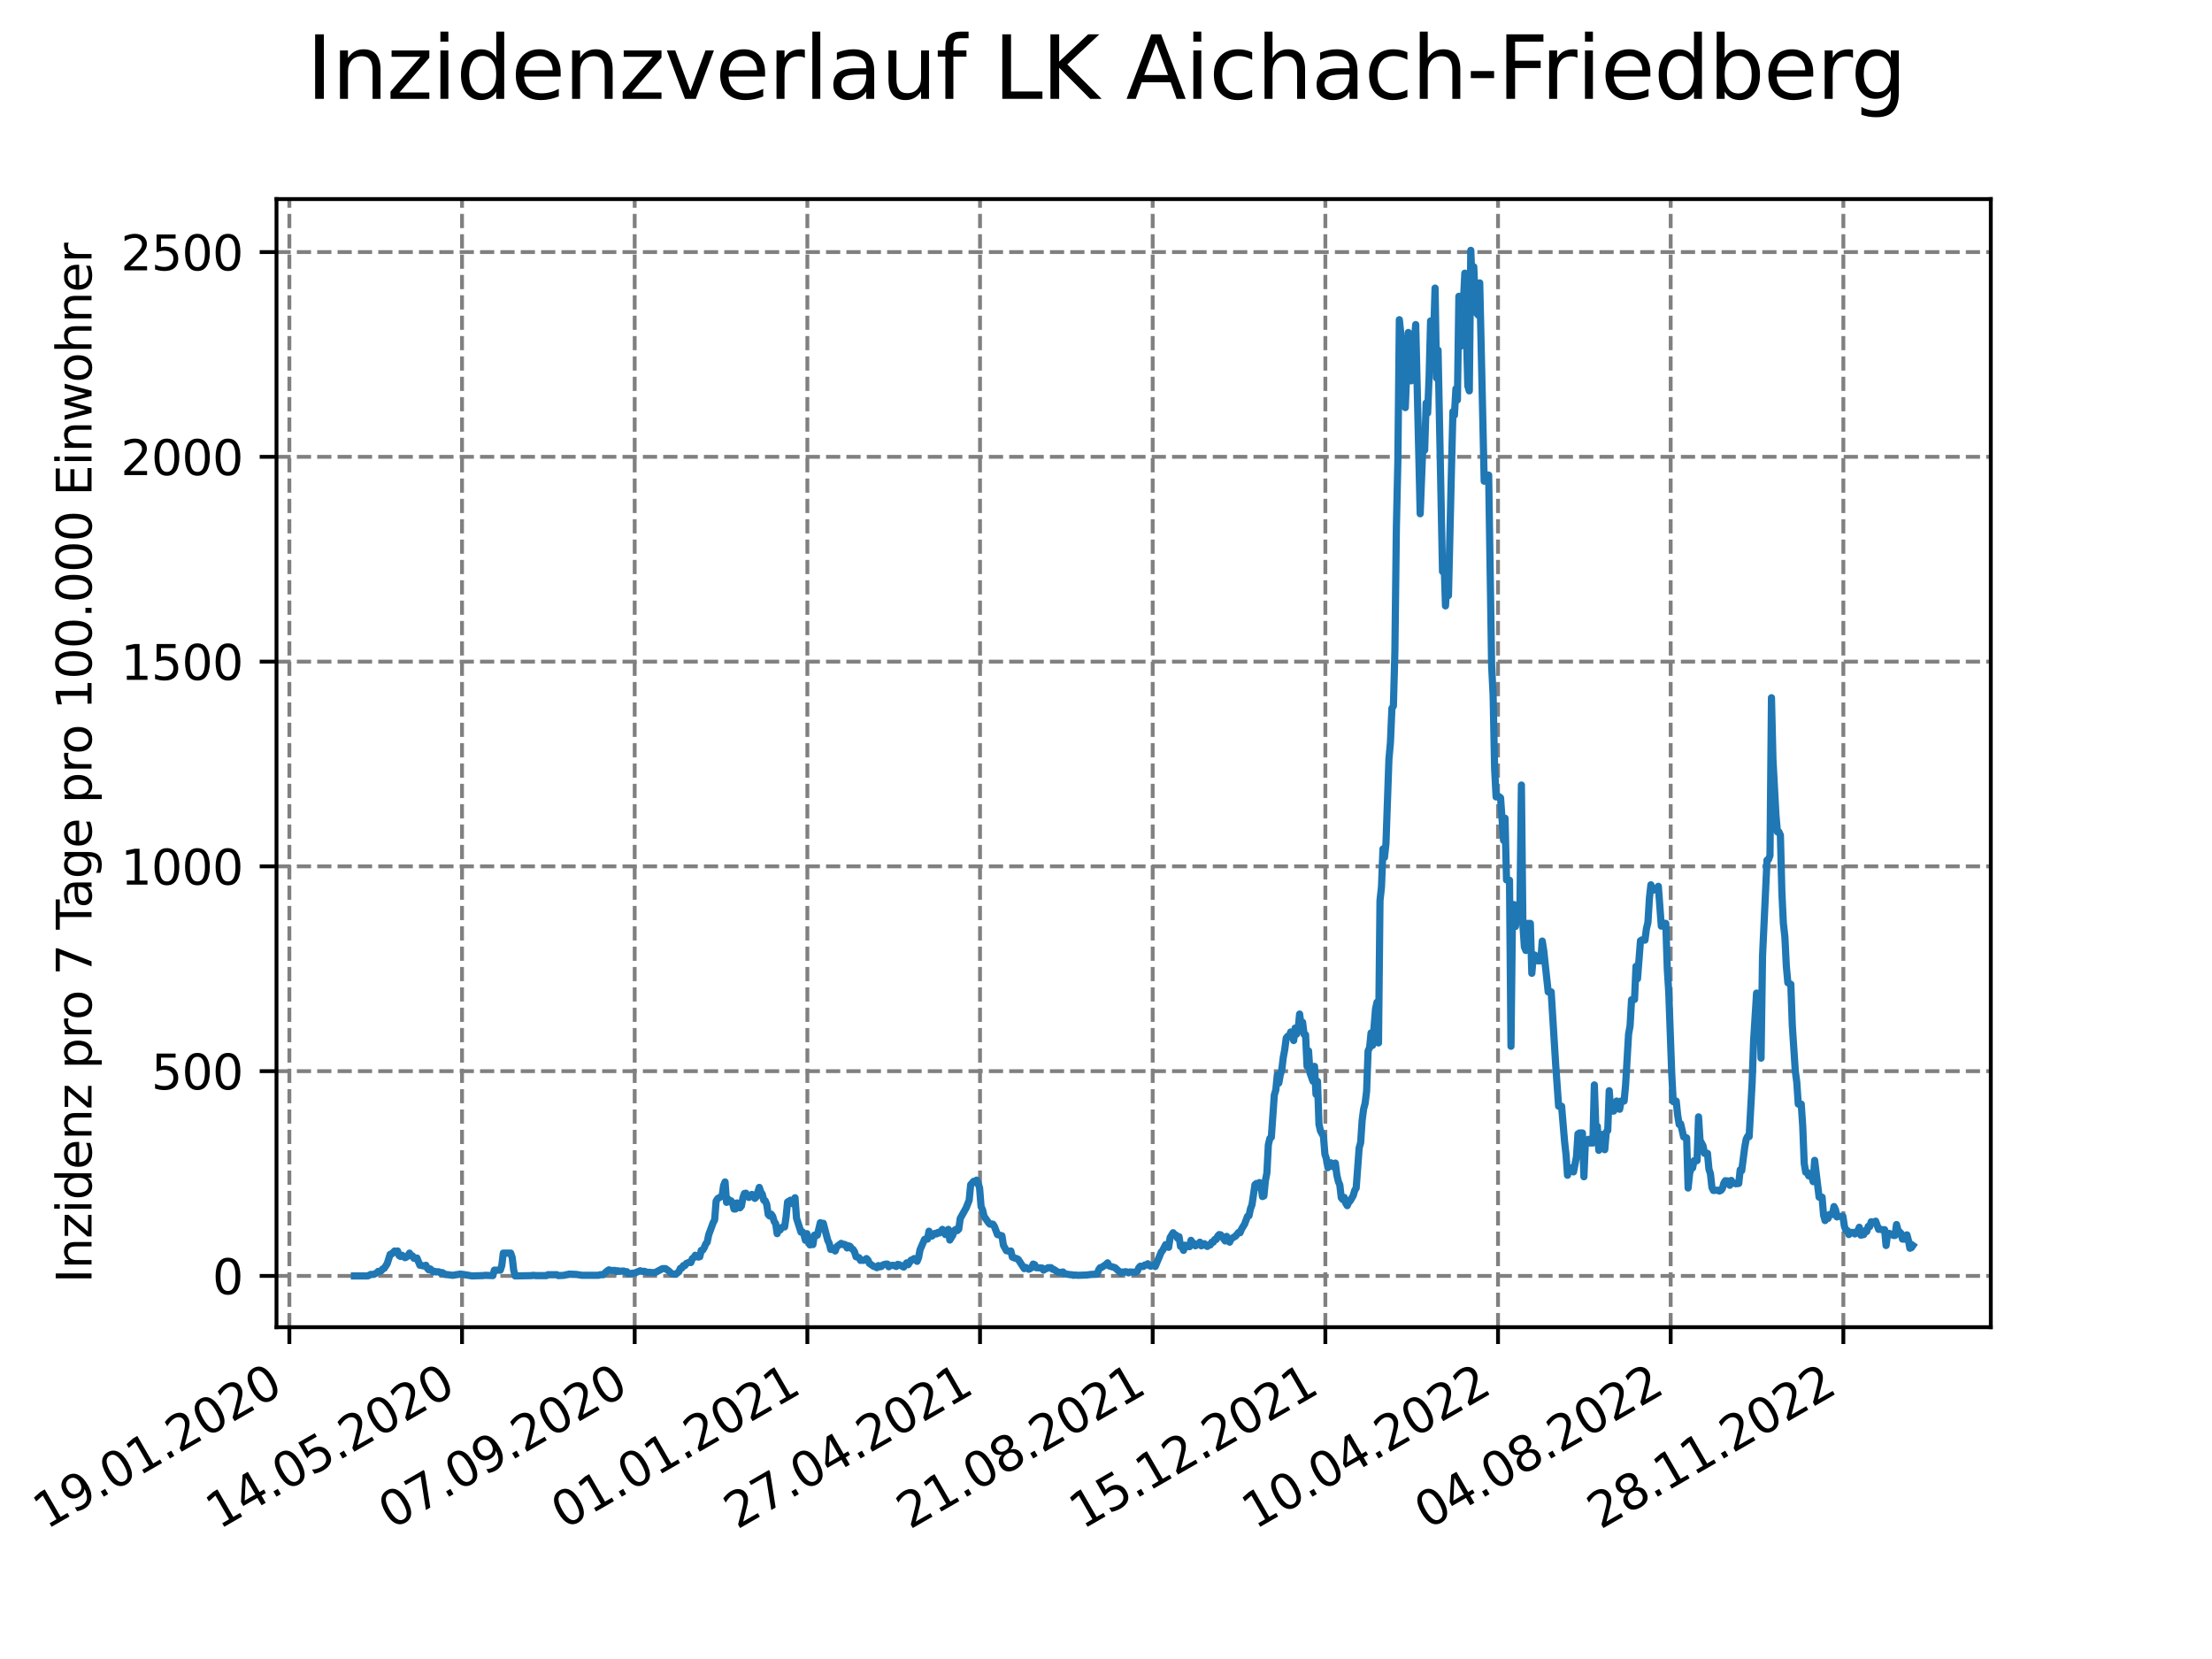 <?xml version="1.0" encoding="utf-8" standalone="no"?>
<!DOCTYPE svg PUBLIC "-//W3C//DTD SVG 1.1//EN"
  "http://www.w3.org/Graphics/SVG/1.1/DTD/svg11.dtd">
<svg xmlns:xlink="http://www.w3.org/1999/xlink" width="460.8pt" height="345.6pt" viewBox="0 0 460.8 345.6" xmlns="http://www.w3.org/2000/svg" version="1.1">
 <defs>
  <style type="text/css">*{stroke-linejoin: round; stroke-linecap: butt}</style>
 </defs>
 <g id="figure_1">
  <g id="patch_1">
   <path d="M 0 345.6 
L 460.8 345.6 
L 460.8 0 
L 0 0 
z
" style="fill: #ffffff"/>
  </g>
  <g id="axes_1">
   <g id="patch_2">
    <path d="M 57.6 276.48 
L 414.72 276.48 
L 414.72 41.472 
L 57.6 41.472 
z
" style="fill: #ffffff"/>
   </g>
   <g id="matplotlib.axis_1">
    <g id="xtick_1">
     <g id="line2d_1">
      <path d="M 60.28 276.48 
L 60.28 41.472 
" clip-path="url(#pe81741fdbb)" style="fill: none; stroke-dasharray: 2.96,1.28; stroke-dashoffset: 0; stroke: #808080; stroke-width: 0.8"/>
     </g>
     <g id="line2d_2">
      <defs>
       <path id="med13821f4d" d="M 0 0 
L 0 3.5 
" style="stroke: #000000; stroke-width: 0.8"/>
      </defs>
      <g>
       <use xlink:href="#med13821f4d" x="60.28" y="276.48" style="stroke: #000000; stroke-width: 0.8"/>
      </g>
     </g>
     <g id="text_1">
      <!-- 19.01.2020 -->
      <g transform="translate(9.654 318.689) rotate(-30) scale(0.1 -0.1)">
       <defs>
        <path id="DejaVuSans-31" d="M 794 531 
L 1825 531 
L 1825 4091 
L 703 3866 
L 703 4441 
L 1819 4666 
L 2450 4666 
L 2450 531 
L 3481 531 
L 3481 0 
L 794 0 
L 794 531 
z
" transform="scale(0.016)"/>
        <path id="DejaVuSans-39" d="M 703 97 
L 703 672 
Q 941 559 1184 500 
Q 1428 441 1663 441 
Q 2288 441 2617 861 
Q 2947 1281 2994 2138 
Q 2813 1869 2534 1725 
Q 2256 1581 1919 1581 
Q 1219 1581 811 2004 
Q 403 2428 403 3163 
Q 403 3881 828 4315 
Q 1253 4750 1959 4750 
Q 2769 4750 3195 4129 
Q 3622 3509 3622 2328 
Q 3622 1225 3098 567 
Q 2575 -91 1691 -91 
Q 1453 -91 1209 -44 
Q 966 3 703 97 
z
M 1959 2075 
Q 2384 2075 2632 2365 
Q 2881 2656 2881 3163 
Q 2881 3666 2632 3958 
Q 2384 4250 1959 4250 
Q 1534 4250 1286 3958 
Q 1038 3666 1038 3163 
Q 1038 2656 1286 2365 
Q 1534 2075 1959 2075 
z
" transform="scale(0.016)"/>
        <path id="DejaVuSans-2e" d="M 684 794 
L 1344 794 
L 1344 0 
L 684 0 
L 684 794 
z
" transform="scale(0.016)"/>
        <path id="DejaVuSans-30" d="M 2034 4250 
Q 1547 4250 1301 3770 
Q 1056 3291 1056 2328 
Q 1056 1369 1301 889 
Q 1547 409 2034 409 
Q 2525 409 2770 889 
Q 3016 1369 3016 2328 
Q 3016 3291 2770 3770 
Q 2525 4250 2034 4250 
z
M 2034 4750 
Q 2819 4750 3233 4129 
Q 3647 3509 3647 2328 
Q 3647 1150 3233 529 
Q 2819 -91 2034 -91 
Q 1250 -91 836 529 
Q 422 1150 422 2328 
Q 422 3509 836 4129 
Q 1250 4750 2034 4750 
z
" transform="scale(0.016)"/>
        <path id="DejaVuSans-32" d="M 1228 531 
L 3431 531 
L 3431 0 
L 469 0 
L 469 531 
Q 828 903 1448 1529 
Q 2069 2156 2228 2338 
Q 2531 2678 2651 2914 
Q 2772 3150 2772 3378 
Q 2772 3750 2511 3984 
Q 2250 4219 1831 4219 
Q 1534 4219 1204 4116 
Q 875 4013 500 3803 
L 500 4441 
Q 881 4594 1212 4672 
Q 1544 4750 1819 4750 
Q 2544 4750 2975 4387 
Q 3406 4025 3406 3419 
Q 3406 3131 3298 2873 
Q 3191 2616 2906 2266 
Q 2828 2175 2409 1742 
Q 1991 1309 1228 531 
z
" transform="scale(0.016)"/>
       </defs>
       <use xlink:href="#DejaVuSans-31"/>
       <use xlink:href="#DejaVuSans-39" x="63.623"/>
       <use xlink:href="#DejaVuSans-2e" x="127.246"/>
       <use xlink:href="#DejaVuSans-30" x="159.033"/>
       <use xlink:href="#DejaVuSans-31" x="222.656"/>
       <use xlink:href="#DejaVuSans-2e" x="286.279"/>
       <use xlink:href="#DejaVuSans-32" x="318.066"/>
       <use xlink:href="#DejaVuSans-30" x="381.689"/>
       <use xlink:href="#DejaVuSans-32" x="445.312"/>
       <use xlink:href="#DejaVuSans-30" x="508.936"/>
      </g>
     </g>
    </g>
    <g id="xtick_2">
     <g id="line2d_3">
      <path d="M 96.249 276.48 
L 96.249 41.472 
" clip-path="url(#pe81741fdbb)" style="fill: none; stroke-dasharray: 2.96,1.28; stroke-dashoffset: 0; stroke: #808080; stroke-width: 0.8"/>
     </g>
     <g id="line2d_4">
      <g>
       <use xlink:href="#med13821f4d" x="96.249" y="276.48" style="stroke: #000000; stroke-width: 0.8"/>
      </g>
     </g>
     <g id="text_2">
      <!-- 14.05.2020 -->
      <g transform="translate(45.624 318.689) rotate(-30) scale(0.1 -0.1)">
       <defs>
        <path id="DejaVuSans-34" d="M 2419 4116 
L 825 1625 
L 2419 1625 
L 2419 4116 
z
M 2253 4666 
L 3047 4666 
L 3047 1625 
L 3713 1625 
L 3713 1100 
L 3047 1100 
L 3047 0 
L 2419 0 
L 2419 1100 
L 313 1100 
L 313 1709 
L 2253 4666 
z
" transform="scale(0.016)"/>
        <path id="DejaVuSans-35" d="M 691 4666 
L 3169 4666 
L 3169 4134 
L 1269 4134 
L 1269 2991 
Q 1406 3038 1543 3061 
Q 1681 3084 1819 3084 
Q 2600 3084 3056 2656 
Q 3513 2228 3513 1497 
Q 3513 744 3044 326 
Q 2575 -91 1722 -91 
Q 1428 -91 1123 -41 
Q 819 9 494 109 
L 494 744 
Q 775 591 1075 516 
Q 1375 441 1709 441 
Q 2250 441 2565 725 
Q 2881 1009 2881 1497 
Q 2881 1984 2565 2268 
Q 2250 2553 1709 2553 
Q 1456 2553 1204 2497 
Q 953 2441 691 2322 
L 691 4666 
z
" transform="scale(0.016)"/>
       </defs>
       <use xlink:href="#DejaVuSans-31"/>
       <use xlink:href="#DejaVuSans-34" x="63.623"/>
       <use xlink:href="#DejaVuSans-2e" x="127.246"/>
       <use xlink:href="#DejaVuSans-30" x="159.033"/>
       <use xlink:href="#DejaVuSans-35" x="222.656"/>
       <use xlink:href="#DejaVuSans-2e" x="286.279"/>
       <use xlink:href="#DejaVuSans-32" x="318.066"/>
       <use xlink:href="#DejaVuSans-30" x="381.689"/>
       <use xlink:href="#DejaVuSans-32" x="445.312"/>
       <use xlink:href="#DejaVuSans-30" x="508.936"/>
      </g>
     </g>
    </g>
    <g id="xtick_3">
     <g id="line2d_5">
      <path d="M 132.218 276.48 
L 132.218 41.472 
" clip-path="url(#pe81741fdbb)" style="fill: none; stroke-dasharray: 2.96,1.28; stroke-dashoffset: 0; stroke: #808080; stroke-width: 0.8"/>
     </g>
     <g id="line2d_6">
      <g>
       <use xlink:href="#med13821f4d" x="132.218" y="276.48" style="stroke: #000000; stroke-width: 0.8"/>
      </g>
     </g>
     <g id="text_3">
      <!-- 07.09.2020 -->
      <g transform="translate(81.593 318.689) rotate(-30) scale(0.1 -0.1)">
       <defs>
        <path id="DejaVuSans-37" d="M 525 4666 
L 3525 4666 
L 3525 4397 
L 1831 0 
L 1172 0 
L 2766 4134 
L 525 4134 
L 525 4666 
z
" transform="scale(0.016)"/>
       </defs>
       <use xlink:href="#DejaVuSans-30"/>
       <use xlink:href="#DejaVuSans-37" x="63.623"/>
       <use xlink:href="#DejaVuSans-2e" x="127.246"/>
       <use xlink:href="#DejaVuSans-30" x="159.033"/>
       <use xlink:href="#DejaVuSans-39" x="222.656"/>
       <use xlink:href="#DejaVuSans-2e" x="286.279"/>
       <use xlink:href="#DejaVuSans-32" x="318.066"/>
       <use xlink:href="#DejaVuSans-30" x="381.689"/>
       <use xlink:href="#DejaVuSans-32" x="445.312"/>
       <use xlink:href="#DejaVuSans-30" x="508.936"/>
      </g>
     </g>
    </g>
    <g id="xtick_4">
     <g id="line2d_7">
      <path d="M 168.188 276.48 
L 168.188 41.472 
" clip-path="url(#pe81741fdbb)" style="fill: none; stroke-dasharray: 2.96,1.28; stroke-dashoffset: 0; stroke: #808080; stroke-width: 0.8"/>
     </g>
     <g id="line2d_8">
      <g>
       <use xlink:href="#med13821f4d" x="168.188" y="276.48" style="stroke: #000000; stroke-width: 0.8"/>
      </g>
     </g>
     <g id="text_4">
      <!-- 01.01.2021 -->
      <g transform="translate(117.563 318.689) rotate(-30) scale(0.1 -0.1)">
       <use xlink:href="#DejaVuSans-30"/>
       <use xlink:href="#DejaVuSans-31" x="63.623"/>
       <use xlink:href="#DejaVuSans-2e" x="127.246"/>
       <use xlink:href="#DejaVuSans-30" x="159.033"/>
       <use xlink:href="#DejaVuSans-31" x="222.656"/>
       <use xlink:href="#DejaVuSans-2e" x="286.279"/>
       <use xlink:href="#DejaVuSans-32" x="318.066"/>
       <use xlink:href="#DejaVuSans-30" x="381.689"/>
       <use xlink:href="#DejaVuSans-32" x="445.312"/>
       <use xlink:href="#DejaVuSans-31" x="508.936"/>
      </g>
     </g>
    </g>
    <g id="xtick_5">
     <g id="line2d_9">
      <path d="M 204.157 276.48 
L 204.157 41.472 
" clip-path="url(#pe81741fdbb)" style="fill: none; stroke-dasharray: 2.96,1.28; stroke-dashoffset: 0; stroke: #808080; stroke-width: 0.8"/>
     </g>
     <g id="line2d_10">
      <g>
       <use xlink:href="#med13821f4d" x="204.157" y="276.48" style="stroke: #000000; stroke-width: 0.8"/>
      </g>
     </g>
     <g id="text_5">
      <!-- 27.04.2021 -->
      <g transform="translate(153.532 318.689) rotate(-30) scale(0.1 -0.1)">
       <use xlink:href="#DejaVuSans-32"/>
       <use xlink:href="#DejaVuSans-37" x="63.623"/>
       <use xlink:href="#DejaVuSans-2e" x="127.246"/>
       <use xlink:href="#DejaVuSans-30" x="159.033"/>
       <use xlink:href="#DejaVuSans-34" x="222.656"/>
       <use xlink:href="#DejaVuSans-2e" x="286.279"/>
       <use xlink:href="#DejaVuSans-32" x="318.066"/>
       <use xlink:href="#DejaVuSans-30" x="381.689"/>
       <use xlink:href="#DejaVuSans-32" x="445.312"/>
       <use xlink:href="#DejaVuSans-31" x="508.936"/>
      </g>
     </g>
    </g>
    <g id="xtick_6">
     <g id="line2d_11">
      <path d="M 240.126 276.48 
L 240.126 41.472 
" clip-path="url(#pe81741fdbb)" style="fill: none; stroke-dasharray: 2.96,1.28; stroke-dashoffset: 0; stroke: #808080; stroke-width: 0.8"/>
     </g>
     <g id="line2d_12">
      <g>
       <use xlink:href="#med13821f4d" x="240.126" y="276.48" style="stroke: #000000; stroke-width: 0.8"/>
      </g>
     </g>
     <g id="text_6">
      <!-- 21.08.2021 -->
      <g transform="translate(189.501 318.689) rotate(-30) scale(0.1 -0.1)">
       <defs>
        <path id="DejaVuSans-38" d="M 2034 2216 
Q 1584 2216 1326 1975 
Q 1069 1734 1069 1313 
Q 1069 891 1326 650 
Q 1584 409 2034 409 
Q 2484 409 2743 651 
Q 3003 894 3003 1313 
Q 3003 1734 2745 1975 
Q 2488 2216 2034 2216 
z
M 1403 2484 
Q 997 2584 770 2862 
Q 544 3141 544 3541 
Q 544 4100 942 4425 
Q 1341 4750 2034 4750 
Q 2731 4750 3128 4425 
Q 3525 4100 3525 3541 
Q 3525 3141 3298 2862 
Q 3072 2584 2669 2484 
Q 3125 2378 3379 2068 
Q 3634 1759 3634 1313 
Q 3634 634 3220 271 
Q 2806 -91 2034 -91 
Q 1263 -91 848 271 
Q 434 634 434 1313 
Q 434 1759 690 2068 
Q 947 2378 1403 2484 
z
M 1172 3481 
Q 1172 3119 1398 2916 
Q 1625 2713 2034 2713 
Q 2441 2713 2670 2916 
Q 2900 3119 2900 3481 
Q 2900 3844 2670 4047 
Q 2441 4250 2034 4250 
Q 1625 4250 1398 4047 
Q 1172 3844 1172 3481 
z
" transform="scale(0.016)"/>
       </defs>
       <use xlink:href="#DejaVuSans-32"/>
       <use xlink:href="#DejaVuSans-31" x="63.623"/>
       <use xlink:href="#DejaVuSans-2e" x="127.246"/>
       <use xlink:href="#DejaVuSans-30" x="159.033"/>
       <use xlink:href="#DejaVuSans-38" x="222.656"/>
       <use xlink:href="#DejaVuSans-2e" x="286.279"/>
       <use xlink:href="#DejaVuSans-32" x="318.066"/>
       <use xlink:href="#DejaVuSans-30" x="381.689"/>
       <use xlink:href="#DejaVuSans-32" x="445.312"/>
       <use xlink:href="#DejaVuSans-31" x="508.936"/>
      </g>
     </g>
    </g>
    <g id="xtick_7">
     <g id="line2d_13">
      <path d="M 276.096 276.48 
L 276.096 41.472 
" clip-path="url(#pe81741fdbb)" style="fill: none; stroke-dasharray: 2.96,1.28; stroke-dashoffset: 0; stroke: #808080; stroke-width: 0.8"/>
     </g>
     <g id="line2d_14">
      <g>
       <use xlink:href="#med13821f4d" x="276.096" y="276.48" style="stroke: #000000; stroke-width: 0.8"/>
      </g>
     </g>
     <g id="text_7">
      <!-- 15.12.2021 -->
      <g transform="translate(225.471 318.689) rotate(-30) scale(0.1 -0.1)">
       <use xlink:href="#DejaVuSans-31"/>
       <use xlink:href="#DejaVuSans-35" x="63.623"/>
       <use xlink:href="#DejaVuSans-2e" x="127.246"/>
       <use xlink:href="#DejaVuSans-31" x="159.033"/>
       <use xlink:href="#DejaVuSans-32" x="222.656"/>
       <use xlink:href="#DejaVuSans-2e" x="286.279"/>
       <use xlink:href="#DejaVuSans-32" x="318.066"/>
       <use xlink:href="#DejaVuSans-30" x="381.689"/>
       <use xlink:href="#DejaVuSans-32" x="445.312"/>
       <use xlink:href="#DejaVuSans-31" x="508.936"/>
      </g>
     </g>
    </g>
    <g id="xtick_8">
     <g id="line2d_15">
      <path d="M 312.065 276.48 
L 312.065 41.472 
" clip-path="url(#pe81741fdbb)" style="fill: none; stroke-dasharray: 2.96,1.28; stroke-dashoffset: 0; stroke: #808080; stroke-width: 0.8"/>
     </g>
     <g id="line2d_16">
      <g>
       <use xlink:href="#med13821f4d" x="312.065" y="276.48" style="stroke: #000000; stroke-width: 0.8"/>
      </g>
     </g>
     <g id="text_8">
      <!-- 10.04.2022 -->
      <g transform="translate(261.44 318.689) rotate(-30) scale(0.1 -0.1)">
       <use xlink:href="#DejaVuSans-31"/>
       <use xlink:href="#DejaVuSans-30" x="63.623"/>
       <use xlink:href="#DejaVuSans-2e" x="127.246"/>
       <use xlink:href="#DejaVuSans-30" x="159.033"/>
       <use xlink:href="#DejaVuSans-34" x="222.656"/>
       <use xlink:href="#DejaVuSans-2e" x="286.279"/>
       <use xlink:href="#DejaVuSans-32" x="318.066"/>
       <use xlink:href="#DejaVuSans-30" x="381.689"/>
       <use xlink:href="#DejaVuSans-32" x="445.312"/>
       <use xlink:href="#DejaVuSans-32" x="508.936"/>
      </g>
     </g>
    </g>
    <g id="xtick_9">
     <g id="line2d_17">
      <path d="M 348.035 276.48 
L 348.035 41.472 
" clip-path="url(#pe81741fdbb)" style="fill: none; stroke-dasharray: 2.96,1.28; stroke-dashoffset: 0; stroke: #808080; stroke-width: 0.8"/>
     </g>
     <g id="line2d_18">
      <g>
       <use xlink:href="#med13821f4d" x="348.035" y="276.48" style="stroke: #000000; stroke-width: 0.8"/>
      </g>
     </g>
     <g id="text_9">
      <!-- 04.08.2022 -->
      <g transform="translate(297.409 318.689) rotate(-30) scale(0.1 -0.1)">
       <use xlink:href="#DejaVuSans-30"/>
       <use xlink:href="#DejaVuSans-34" x="63.623"/>
       <use xlink:href="#DejaVuSans-2e" x="127.246"/>
       <use xlink:href="#DejaVuSans-30" x="159.033"/>
       <use xlink:href="#DejaVuSans-38" x="222.656"/>
       <use xlink:href="#DejaVuSans-2e" x="286.279"/>
       <use xlink:href="#DejaVuSans-32" x="318.066"/>
       <use xlink:href="#DejaVuSans-30" x="381.689"/>
       <use xlink:href="#DejaVuSans-32" x="445.312"/>
       <use xlink:href="#DejaVuSans-32" x="508.936"/>
      </g>
     </g>
    </g>
    <g id="xtick_10">
     <g id="line2d_19">
      <path d="M 384.004 276.48 
L 384.004 41.472 
" clip-path="url(#pe81741fdbb)" style="fill: none; stroke-dasharray: 2.96,1.28; stroke-dashoffset: 0; stroke: #808080; stroke-width: 0.8"/>
     </g>
     <g id="line2d_20">
      <g>
       <use xlink:href="#med13821f4d" x="384.004" y="276.48" style="stroke: #000000; stroke-width: 0.8"/>
      </g>
     </g>
     <g id="text_10">
      <!-- 28.11.2022 -->
      <g transform="translate(333.379 318.689) rotate(-30) scale(0.1 -0.1)">
       <use xlink:href="#DejaVuSans-32"/>
       <use xlink:href="#DejaVuSans-38" x="63.623"/>
       <use xlink:href="#DejaVuSans-2e" x="127.246"/>
       <use xlink:href="#DejaVuSans-31" x="159.033"/>
       <use xlink:href="#DejaVuSans-31" x="222.656"/>
       <use xlink:href="#DejaVuSans-2e" x="286.279"/>
       <use xlink:href="#DejaVuSans-32" x="318.066"/>
       <use xlink:href="#DejaVuSans-30" x="381.689"/>
       <use xlink:href="#DejaVuSans-32" x="445.312"/>
       <use xlink:href="#DejaVuSans-32" x="508.936"/>
      </g>
     </g>
    </g>
   </g>
   <g id="matplotlib.axis_2">
    <g id="ytick_1">
     <g id="line2d_21">
      <path d="M 57.6 265.798 
L 414.72 265.798 
" clip-path="url(#pe81741fdbb)" style="fill: none; stroke-dasharray: 2.96,1.28; stroke-dashoffset: 0; stroke: #808080; stroke-width: 0.8"/>
     </g>
     <g id="line2d_22">
      <defs>
       <path id="m3bb34768a8" d="M 0 0 
L -3.5 0 
" style="stroke: #000000; stroke-width: 0.8"/>
      </defs>
      <g>
       <use xlink:href="#m3bb34768a8" x="57.6" y="265.798" style="stroke: #000000; stroke-width: 0.8"/>
      </g>
     </g>
     <g id="text_11">
      <!-- 0 -->
      <g transform="translate(44.237 269.597) scale(0.1 -0.1)">
       <use xlink:href="#DejaVuSans-30"/>
      </g>
     </g>
    </g>
    <g id="ytick_2">
     <g id="line2d_23">
      <path d="M 57.6 223.14 
L 414.72 223.14 
" clip-path="url(#pe81741fdbb)" style="fill: none; stroke-dasharray: 2.96,1.28; stroke-dashoffset: 0; stroke: #808080; stroke-width: 0.8"/>
     </g>
     <g id="line2d_24">
      <g>
       <use xlink:href="#m3bb34768a8" x="57.6" y="223.14" style="stroke: #000000; stroke-width: 0.8"/>
      </g>
     </g>
     <g id="text_12">
      <!-- 500 -->
      <g transform="translate(31.512 226.94) scale(0.1 -0.1)">
       <use xlink:href="#DejaVuSans-35"/>
       <use xlink:href="#DejaVuSans-30" x="63.623"/>
       <use xlink:href="#DejaVuSans-30" x="127.246"/>
      </g>
     </g>
    </g>
    <g id="ytick_3">
     <g id="line2d_25">
      <path d="M 57.6 180.483 
L 414.72 180.483 
" clip-path="url(#pe81741fdbb)" style="fill: none; stroke-dasharray: 2.96,1.28; stroke-dashoffset: 0; stroke: #808080; stroke-width: 0.8"/>
     </g>
     <g id="line2d_26">
      <g>
       <use xlink:href="#m3bb34768a8" x="57.6" y="180.483" style="stroke: #000000; stroke-width: 0.8"/>
      </g>
     </g>
     <g id="text_13">
      <!-- 1000 -->
      <g transform="translate(25.15 184.282) scale(0.1 -0.1)">
       <use xlink:href="#DejaVuSans-31"/>
       <use xlink:href="#DejaVuSans-30" x="63.623"/>
       <use xlink:href="#DejaVuSans-30" x="127.246"/>
       <use xlink:href="#DejaVuSans-30" x="190.869"/>
      </g>
     </g>
    </g>
    <g id="ytick_4">
     <g id="line2d_27">
      <path d="M 57.6 137.825 
L 414.72 137.825 
" clip-path="url(#pe81741fdbb)" style="fill: none; stroke-dasharray: 2.96,1.28; stroke-dashoffset: 0; stroke: #808080; stroke-width: 0.8"/>
     </g>
     <g id="line2d_28">
      <g>
       <use xlink:href="#m3bb34768a8" x="57.6" y="137.825" style="stroke: #000000; stroke-width: 0.8"/>
      </g>
     </g>
     <g id="text_14">
      <!-- 1500 -->
      <g transform="translate(25.15 141.625) scale(0.1 -0.1)">
       <use xlink:href="#DejaVuSans-31"/>
       <use xlink:href="#DejaVuSans-35" x="63.623"/>
       <use xlink:href="#DejaVuSans-30" x="127.246"/>
       <use xlink:href="#DejaVuSans-30" x="190.869"/>
      </g>
     </g>
    </g>
    <g id="ytick_5">
     <g id="line2d_29">
      <path d="M 57.6 95.168 
L 414.72 95.168 
" clip-path="url(#pe81741fdbb)" style="fill: none; stroke-dasharray: 2.96,1.28; stroke-dashoffset: 0; stroke: #808080; stroke-width: 0.8"/>
     </g>
     <g id="line2d_30">
      <g>
       <use xlink:href="#m3bb34768a8" x="57.6" y="95.168" style="stroke: #000000; stroke-width: 0.8"/>
      </g>
     </g>
     <g id="text_15">
      <!-- 2000 -->
      <g transform="translate(25.15 98.967) scale(0.1 -0.1)">
       <use xlink:href="#DejaVuSans-32"/>
       <use xlink:href="#DejaVuSans-30" x="63.623"/>
       <use xlink:href="#DejaVuSans-30" x="127.246"/>
       <use xlink:href="#DejaVuSans-30" x="190.869"/>
      </g>
     </g>
    </g>
    <g id="ytick_6">
     <g id="line2d_31">
      <path d="M 57.6 52.511 
L 414.72 52.511 
" clip-path="url(#pe81741fdbb)" style="fill: none; stroke-dasharray: 2.96,1.28; stroke-dashoffset: 0; stroke: #808080; stroke-width: 0.8"/>
     </g>
     <g id="line2d_32">
      <g>
       <use xlink:href="#m3bb34768a8" x="57.6" y="52.511" style="stroke: #000000; stroke-width: 0.8"/>
      </g>
     </g>
     <g id="text_16">
      <!-- 2500 -->
      <g transform="translate(25.15 56.31) scale(0.1 -0.1)">
       <use xlink:href="#DejaVuSans-32"/>
       <use xlink:href="#DejaVuSans-35" x="63.623"/>
       <use xlink:href="#DejaVuSans-30" x="127.246"/>
       <use xlink:href="#DejaVuSans-30" x="190.869"/>
      </g>
     </g>
    </g>
    <g id="text_17">
     <!-- Inzidenz pro 7 Tage pro 100.000 Einwohner -->
     <g transform="translate(19.07 267.301) rotate(-90) scale(0.1 -0.1)">
      <defs>
       <path id="DejaVuSans-49" d="M 628 4666 
L 1259 4666 
L 1259 0 
L 628 0 
L 628 4666 
z
" transform="scale(0.016)"/>
       <path id="DejaVuSans-6e" d="M 3513 2113 
L 3513 0 
L 2938 0 
L 2938 2094 
Q 2938 2591 2744 2837 
Q 2550 3084 2163 3084 
Q 1697 3084 1428 2787 
Q 1159 2491 1159 1978 
L 1159 0 
L 581 0 
L 581 3500 
L 1159 3500 
L 1159 2956 
Q 1366 3272 1645 3428 
Q 1925 3584 2291 3584 
Q 2894 3584 3203 3211 
Q 3513 2838 3513 2113 
z
" transform="scale(0.016)"/>
       <path id="DejaVuSans-7a" d="M 353 3500 
L 3084 3500 
L 3084 2975 
L 922 459 
L 3084 459 
L 3084 0 
L 275 0 
L 275 525 
L 2438 3041 
L 353 3041 
L 353 3500 
z
" transform="scale(0.016)"/>
       <path id="DejaVuSans-69" d="M 603 3500 
L 1178 3500 
L 1178 0 
L 603 0 
L 603 3500 
z
M 603 4863 
L 1178 4863 
L 1178 4134 
L 603 4134 
L 603 4863 
z
" transform="scale(0.016)"/>
       <path id="DejaVuSans-64" d="M 2906 2969 
L 2906 4863 
L 3481 4863 
L 3481 0 
L 2906 0 
L 2906 525 
Q 2725 213 2448 61 
Q 2172 -91 1784 -91 
Q 1150 -91 751 415 
Q 353 922 353 1747 
Q 353 2572 751 3078 
Q 1150 3584 1784 3584 
Q 2172 3584 2448 3432 
Q 2725 3281 2906 2969 
z
M 947 1747 
Q 947 1113 1208 752 
Q 1469 391 1925 391 
Q 2381 391 2643 752 
Q 2906 1113 2906 1747 
Q 2906 2381 2643 2742 
Q 2381 3103 1925 3103 
Q 1469 3103 1208 2742 
Q 947 2381 947 1747 
z
" transform="scale(0.016)"/>
       <path id="DejaVuSans-65" d="M 3597 1894 
L 3597 1613 
L 953 1613 
Q 991 1019 1311 708 
Q 1631 397 2203 397 
Q 2534 397 2845 478 
Q 3156 559 3463 722 
L 3463 178 
Q 3153 47 2828 -22 
Q 2503 -91 2169 -91 
Q 1331 -91 842 396 
Q 353 884 353 1716 
Q 353 2575 817 3079 
Q 1281 3584 2069 3584 
Q 2775 3584 3186 3129 
Q 3597 2675 3597 1894 
z
M 3022 2063 
Q 3016 2534 2758 2815 
Q 2500 3097 2075 3097 
Q 1594 3097 1305 2825 
Q 1016 2553 972 2059 
L 3022 2063 
z
" transform="scale(0.016)"/>
       <path id="DejaVuSans-20" transform="scale(0.016)"/>
       <path id="DejaVuSans-70" d="M 1159 525 
L 1159 -1331 
L 581 -1331 
L 581 3500 
L 1159 3500 
L 1159 2969 
Q 1341 3281 1617 3432 
Q 1894 3584 2278 3584 
Q 2916 3584 3314 3078 
Q 3713 2572 3713 1747 
Q 3713 922 3314 415 
Q 2916 -91 2278 -91 
Q 1894 -91 1617 61 
Q 1341 213 1159 525 
z
M 3116 1747 
Q 3116 2381 2855 2742 
Q 2594 3103 2138 3103 
Q 1681 3103 1420 2742 
Q 1159 2381 1159 1747 
Q 1159 1113 1420 752 
Q 1681 391 2138 391 
Q 2594 391 2855 752 
Q 3116 1113 3116 1747 
z
" transform="scale(0.016)"/>
       <path id="DejaVuSans-72" d="M 2631 2963 
Q 2534 3019 2420 3045 
Q 2306 3072 2169 3072 
Q 1681 3072 1420 2755 
Q 1159 2438 1159 1844 
L 1159 0 
L 581 0 
L 581 3500 
L 1159 3500 
L 1159 2956 
Q 1341 3275 1631 3429 
Q 1922 3584 2338 3584 
Q 2397 3584 2469 3576 
Q 2541 3569 2628 3553 
L 2631 2963 
z
" transform="scale(0.016)"/>
       <path id="DejaVuSans-6f" d="M 1959 3097 
Q 1497 3097 1228 2736 
Q 959 2375 959 1747 
Q 959 1119 1226 758 
Q 1494 397 1959 397 
Q 2419 397 2687 759 
Q 2956 1122 2956 1747 
Q 2956 2369 2687 2733 
Q 2419 3097 1959 3097 
z
M 1959 3584 
Q 2709 3584 3137 3096 
Q 3566 2609 3566 1747 
Q 3566 888 3137 398 
Q 2709 -91 1959 -91 
Q 1206 -91 779 398 
Q 353 888 353 1747 
Q 353 2609 779 3096 
Q 1206 3584 1959 3584 
z
" transform="scale(0.016)"/>
       <path id="DejaVuSans-54" d="M -19 4666 
L 3928 4666 
L 3928 4134 
L 2272 4134 
L 2272 0 
L 1638 0 
L 1638 4134 
L -19 4134 
L -19 4666 
z
" transform="scale(0.016)"/>
       <path id="DejaVuSans-61" d="M 2194 1759 
Q 1497 1759 1228 1600 
Q 959 1441 959 1056 
Q 959 750 1161 570 
Q 1363 391 1709 391 
Q 2188 391 2477 730 
Q 2766 1069 2766 1631 
L 2766 1759 
L 2194 1759 
z
M 3341 1997 
L 3341 0 
L 2766 0 
L 2766 531 
Q 2569 213 2275 61 
Q 1981 -91 1556 -91 
Q 1019 -91 701 211 
Q 384 513 384 1019 
Q 384 1609 779 1909 
Q 1175 2209 1959 2209 
L 2766 2209 
L 2766 2266 
Q 2766 2663 2505 2880 
Q 2244 3097 1772 3097 
Q 1472 3097 1187 3025 
Q 903 2953 641 2809 
L 641 3341 
Q 956 3463 1253 3523 
Q 1550 3584 1831 3584 
Q 2591 3584 2966 3190 
Q 3341 2797 3341 1997 
z
" transform="scale(0.016)"/>
       <path id="DejaVuSans-67" d="M 2906 1791 
Q 2906 2416 2648 2759 
Q 2391 3103 1925 3103 
Q 1463 3103 1205 2759 
Q 947 2416 947 1791 
Q 947 1169 1205 825 
Q 1463 481 1925 481 
Q 2391 481 2648 825 
Q 2906 1169 2906 1791 
z
M 3481 434 
Q 3481 -459 3084 -895 
Q 2688 -1331 1869 -1331 
Q 1566 -1331 1297 -1286 
Q 1028 -1241 775 -1147 
L 775 -588 
Q 1028 -725 1275 -790 
Q 1522 -856 1778 -856 
Q 2344 -856 2625 -561 
Q 2906 -266 2906 331 
L 2906 616 
Q 2728 306 2450 153 
Q 2172 0 1784 0 
Q 1141 0 747 490 
Q 353 981 353 1791 
Q 353 2603 747 3093 
Q 1141 3584 1784 3584 
Q 2172 3584 2450 3431 
Q 2728 3278 2906 2969 
L 2906 3500 
L 3481 3500 
L 3481 434 
z
" transform="scale(0.016)"/>
       <path id="DejaVuSans-45" d="M 628 4666 
L 3578 4666 
L 3578 4134 
L 1259 4134 
L 1259 2753 
L 3481 2753 
L 3481 2222 
L 1259 2222 
L 1259 531 
L 3634 531 
L 3634 0 
L 628 0 
L 628 4666 
z
" transform="scale(0.016)"/>
       <path id="DejaVuSans-77" d="M 269 3500 
L 844 3500 
L 1563 769 
L 2278 3500 
L 2956 3500 
L 3675 769 
L 4391 3500 
L 4966 3500 
L 4050 0 
L 3372 0 
L 2619 2869 
L 1863 0 
L 1184 0 
L 269 3500 
z
" transform="scale(0.016)"/>
       <path id="DejaVuSans-68" d="M 3513 2113 
L 3513 0 
L 2938 0 
L 2938 2094 
Q 2938 2591 2744 2837 
Q 2550 3084 2163 3084 
Q 1697 3084 1428 2787 
Q 1159 2491 1159 1978 
L 1159 0 
L 581 0 
L 581 4863 
L 1159 4863 
L 1159 2956 
Q 1366 3272 1645 3428 
Q 1925 3584 2291 3584 
Q 2894 3584 3203 3211 
Q 3513 2838 3513 2113 
z
" transform="scale(0.016)"/>
      </defs>
      <use xlink:href="#DejaVuSans-49"/>
      <use xlink:href="#DejaVuSans-6e" x="29.492"/>
      <use xlink:href="#DejaVuSans-7a" x="92.871"/>
      <use xlink:href="#DejaVuSans-69" x="145.361"/>
      <use xlink:href="#DejaVuSans-64" x="173.145"/>
      <use xlink:href="#DejaVuSans-65" x="236.621"/>
      <use xlink:href="#DejaVuSans-6e" x="298.145"/>
      <use xlink:href="#DejaVuSans-7a" x="361.523"/>
      <use xlink:href="#DejaVuSans-20" x="414.014"/>
      <use xlink:href="#DejaVuSans-70" x="445.801"/>
      <use xlink:href="#DejaVuSans-72" x="509.277"/>
      <use xlink:href="#DejaVuSans-6f" x="548.141"/>
      <use xlink:href="#DejaVuSans-20" x="609.322"/>
      <use xlink:href="#DejaVuSans-37" x="641.109"/>
      <use xlink:href="#DejaVuSans-20" x="704.732"/>
      <use xlink:href="#DejaVuSans-54" x="736.52"/>
      <use xlink:href="#DejaVuSans-61" x="781.104"/>
      <use xlink:href="#DejaVuSans-67" x="842.383"/>
      <use xlink:href="#DejaVuSans-65" x="905.859"/>
      <use xlink:href="#DejaVuSans-20" x="967.383"/>
      <use xlink:href="#DejaVuSans-70" x="999.17"/>
      <use xlink:href="#DejaVuSans-72" x="1062.646"/>
      <use xlink:href="#DejaVuSans-6f" x="1101.51"/>
      <use xlink:href="#DejaVuSans-20" x="1162.691"/>
      <use xlink:href="#DejaVuSans-31" x="1194.479"/>
      <use xlink:href="#DejaVuSans-30" x="1258.102"/>
      <use xlink:href="#DejaVuSans-30" x="1321.725"/>
      <use xlink:href="#DejaVuSans-2e" x="1385.348"/>
      <use xlink:href="#DejaVuSans-30" x="1417.135"/>
      <use xlink:href="#DejaVuSans-30" x="1480.758"/>
      <use xlink:href="#DejaVuSans-30" x="1544.381"/>
      <use xlink:href="#DejaVuSans-20" x="1608.004"/>
      <use xlink:href="#DejaVuSans-45" x="1639.791"/>
      <use xlink:href="#DejaVuSans-69" x="1702.975"/>
      <use xlink:href="#DejaVuSans-6e" x="1730.758"/>
      <use xlink:href="#DejaVuSans-77" x="1794.137"/>
      <use xlink:href="#DejaVuSans-6f" x="1875.924"/>
      <use xlink:href="#DejaVuSans-68" x="1937.105"/>
      <use xlink:href="#DejaVuSans-6e" x="2000.484"/>
      <use xlink:href="#DejaVuSans-65" x="2063.863"/>
      <use xlink:href="#DejaVuSans-72" x="2125.387"/>
     </g>
    </g>
   </g>
   <g id="line2d_33">
    <path d="M 73.833 265.798 
L 76.623 265.798 
L 77.244 265.481 
L 77.864 265.481 
L 78.484 265.164 
L 78.794 264.847 
L 79.104 264.911 
L 79.414 264.721 
L 79.724 264.341 
L 80.034 264.214 
L 80.655 263.263 
L 81.275 261.299 
L 81.585 261.236 
L 82.205 260.602 
L 82.515 260.919 
L 82.825 260.602 
L 83.135 261.553 
L 83.445 261.743 
L 83.755 261.489 
L 84.375 261.996 
L 84.686 261.87 
L 84.996 261.553 
L 85.306 261.046 
L 85.616 261.616 
L 85.926 261.616 
L 86.236 262.123 
L 86.546 262.186 
L 86.856 262.06 
L 87.476 263.58 
L 87.786 263.58 
L 88.096 263.707 
L 88.407 263.707 
L 88.717 263.58 
L 89.027 264.214 
L 89.337 264.531 
L 89.647 264.341 
L 90.267 264.974 
L 90.577 264.847 
L 90.887 264.974 
L 91.197 264.911 
L 91.507 264.974 
L 91.817 265.228 
L 92.127 265.101 
L 92.748 265.481 
L 93.368 265.544 
L 94.298 265.671 
L 95.848 265.418 
L 96.469 265.481 
L 98.329 265.798 
L 100.5 265.734 
L 101.12 265.671 
L 102.67 265.734 
L 102.98 264.594 
L 104.221 264.594 
L 104.531 263.644 
L 104.841 261.046 
L 106.391 261.046 
L 106.701 261.996 
L 107.011 264.594 
L 107.321 265.798 
L 110.732 265.734 
L 111.042 265.671 
L 111.663 265.734 
L 113.833 265.734 
L 114.143 265.544 
L 116.004 265.544 
L 116.314 265.734 
L 117.554 265.671 
L 117.864 265.544 
L 118.174 265.544 
L 118.484 265.418 
L 120.035 265.481 
L 121.275 265.671 
L 124.686 265.671 
L 124.996 265.544 
L 125.616 265.544 
L 126.546 264.721 
L 126.857 264.531 
L 127.167 264.657 
L 128.097 264.657 
L 128.407 264.911 
L 128.717 264.721 
L 129.027 264.847 
L 129.647 264.784 
L 129.957 264.784 
L 130.267 264.974 
L 130.578 264.911 
L 130.888 265.354 
L 131.818 265.228 
L 132.128 265.228 
L 133.368 264.721 
L 133.678 264.847 
L 134.298 264.847 
L 134.919 265.101 
L 135.229 265.038 
L 135.849 265.101 
L 136.469 265.101 
L 138.019 264.277 
L 138.64 264.277 
L 139.26 264.721 
L 139.88 265.291 
L 140.19 265.418 
L 140.81 265.418 
L 141.43 264.911 
L 141.74 264.214 
L 142.05 264.151 
L 142.361 263.644 
L 142.671 263.644 
L 142.981 263.2 
L 143.601 262.947 
L 143.911 263.01 
L 144.221 262.186 
L 144.531 261.996 
L 144.841 261.489 
L 145.461 261.87 
L 145.771 261.806 
L 146.082 260.476 
L 146.392 260.412 
L 146.702 259.906 
L 147.012 259.145 
L 147.322 258.765 
L 147.632 257.244 
L 148.562 254.71 
L 148.872 254.14 
L 149.182 250.212 
L 149.492 249.705 
L 150.113 249.325 
L 150.423 249.198 
L 150.733 246.98 
L 151.043 246.22 
L 151.353 250.465 
L 151.663 249.768 
L 151.973 250.338 
L 152.283 250.148 
L 152.593 250.592 
L 152.903 251.859 
L 153.213 251.859 
L 153.523 250.592 
L 153.834 251.352 
L 154.144 251.606 
L 154.454 251.225 
L 154.764 249.515 
L 155.074 248.628 
L 155.384 248.564 
L 156.004 249.451 
L 156.624 248.818 
L 156.934 248.945 
L 157.244 249.641 
L 157.555 249.325 
L 158.175 247.361 
L 158.485 248.311 
L 158.795 248.754 
L 159.105 250.022 
L 159.415 250.148 
L 159.725 250.909 
L 160.035 252.999 
L 160.345 253.316 
L 160.655 252.936 
L 160.965 253.38 
L 161.275 254.457 
L 161.586 254.9 
L 161.896 256.991 
L 162.206 255.787 
L 162.516 256.231 
L 162.826 255.724 
L 163.136 255.597 
L 163.446 255.597 
L 163.756 253.506 
L 164.066 250.402 
L 164.686 250.022 
L 164.996 250.719 
L 165.307 250.782 
L 165.617 249.515 
L 165.927 253.76 
L 166.857 256.674 
L 167.167 256.611 
L 167.477 257.181 
L 167.787 258.385 
L 168.097 256.991 
L 168.407 258.638 
L 168.717 259.335 
L 169.028 258.702 
L 169.338 259.272 
L 169.648 257.308 
L 169.958 257.435 
L 170.268 257.308 
L 170.888 254.71 
L 171.198 254.837 
L 171.508 254.837 
L 172.438 258.385 
L 172.748 259.018 
L 173.059 260.286 
L 173.369 260.286 
L 173.679 260.159 
L 173.989 260.602 
L 174.299 259.715 
L 175.229 259.018 
L 175.539 259.272 
L 175.849 259.209 
L 176.159 259.335 
L 176.469 259.969 
L 176.78 259.525 
L 177.09 259.652 
L 177.4 260.096 
L 177.71 260.286 
L 178.02 260.793 
L 178.33 261.806 
L 178.95 261.996 
L 179.26 262.567 
L 179.57 262.503 
L 179.88 262.567 
L 180.19 262.44 
L 180.501 262.186 
L 180.811 262.503 
L 181.121 263.2 
L 182.051 263.834 
L 182.361 263.897 
L 182.671 264.087 
L 182.981 263.644 
L 183.291 263.897 
L 183.601 263.834 
L 183.911 263.517 
L 184.532 263.327 
L 184.842 263.327 
L 185.152 263.897 
L 185.462 263.644 
L 186.082 263.58 
L 186.702 263.834 
L 187.012 263.39 
L 187.322 263.454 
L 188.253 263.96 
L 188.873 263.073 
L 189.183 263.454 
L 189.803 262.503 
L 190.113 262.44 
L 190.423 262.186 
L 191.043 262.757 
L 191.353 261.996 
L 191.663 260.349 
L 192.594 258.195 
L 192.904 258.068 
L 193.214 258.131 
L 193.524 256.484 
L 193.834 257.308 
L 194.144 257.498 
L 194.764 256.928 
L 195.074 257.054 
L 195.384 256.738 
L 195.694 256.864 
L 196.315 256.104 
L 196.625 256.421 
L 196.935 257.181 
L 197.245 256.421 
L 197.555 256.104 
L 197.865 258.322 
L 198.485 257.308 
L 198.795 256.357 
L 199.105 256.104 
L 199.415 256.357 
L 199.726 256.041 
L 200.036 253.823 
L 201.276 251.606 
L 201.896 250.022 
L 202.206 246.79 
L 202.826 246.093 
L 203.136 246.347 
L 203.446 245.84 
L 203.757 246.474 
L 204.067 247.487 
L 204.377 251.352 
L 204.687 252.049 
L 204.997 253.38 
L 205.927 254.71 
L 206.237 255.027 
L 206.547 254.964 
L 206.857 255.027 
L 207.167 255.534 
L 207.788 257.181 
L 208.718 257.435 
L 209.028 259.399 
L 209.648 260.539 
L 210.268 260.666 
L 210.578 260.602 
L 210.888 261.87 
L 211.509 262.123 
L 211.819 262.186 
L 212.129 262.376 
L 213.369 264.277 
L 213.679 264.024 
L 214.299 264.404 
L 214.609 264.277 
L 214.919 264.024 
L 215.23 263.327 
L 215.54 263.454 
L 215.85 264.087 
L 217.09 264.151 
L 217.4 264.594 
L 217.71 264.341 
L 218.02 264.277 
L 218.33 264.087 
L 218.951 264.087 
L 219.261 264.404 
L 219.571 264.467 
L 220.501 265.101 
L 220.811 265.038 
L 221.121 265.101 
L 221.431 264.974 
L 221.741 265.354 
L 222.982 265.544 
L 223.292 265.544 
L 223.602 265.671 
L 223.912 265.608 
L 224.532 265.671 
L 226.392 265.608 
L 227.323 265.481 
L 228.563 265.418 
L 228.873 264.531 
L 229.183 264.087 
L 229.493 264.024 
L 230.424 263.39 
L 230.734 263.073 
L 231.044 263.707 
L 231.664 263.897 
L 232.284 264.087 
L 233.524 265.228 
L 233.834 264.974 
L 234.144 265.038 
L 234.455 264.911 
L 234.765 264.974 
L 235.075 265.164 
L 235.385 264.974 
L 236.625 265.038 
L 236.935 264.784 
L 237.245 264.087 
L 237.555 263.77 
L 238.176 263.834 
L 238.486 263.517 
L 238.796 263.517 
L 239.106 263.263 
L 239.416 263.644 
L 239.726 263.77 
L 240.346 263.517 
L 240.656 263.834 
L 241.586 261.616 
L 241.896 260.856 
L 242.207 260.476 
L 242.827 259.272 
L 243.137 259.272 
L 243.447 259.842 
L 243.757 257.815 
L 244.377 256.801 
L 244.687 257.181 
L 244.997 257.308 
L 245.307 257.941 
L 245.617 257.625 
L 245.928 259.652 
L 246.238 259.715 
L 246.548 260.476 
L 246.858 259.399 
L 247.168 259.715 
L 247.478 259.525 
L 247.788 259.715 
L 248.098 258.385 
L 248.408 258.892 
L 248.718 259.018 
L 249.028 259.525 
L 249.338 259.209 
L 249.649 259.272 
L 249.959 258.765 
L 250.269 259.525 
L 250.889 259.082 
L 251.199 259.462 
L 251.509 259.652 
L 251.819 259.335 
L 252.129 259.335 
L 252.439 258.765 
L 252.749 258.765 
L 253.059 258.195 
L 253.369 258.195 
L 253.68 257.498 
L 253.99 257.181 
L 254.3 257.244 
L 255.23 258.512 
L 255.54 257.561 
L 255.85 258.322 
L 256.16 258.765 
L 256.47 258.068 
L 257.401 257.498 
L 258.021 256.738 
L 258.331 256.801 
L 258.641 256.041 
L 259.261 255.027 
L 259.881 253.38 
L 260.191 253.253 
L 260.501 251.796 
L 260.811 250.972 
L 261.432 246.79 
L 261.742 246.537 
L 262.052 247.297 
L 262.362 246.347 
L 262.672 246.727 
L 262.982 249.261 
L 263.292 249.135 
L 263.602 245.967 
L 263.912 244.383 
L 264.222 238.49 
L 264.532 237.16 
L 264.842 236.907 
L 265.463 228.1 
L 265.773 227.086 
L 266.083 223.918 
L 266.393 225.629 
L 266.703 223.918 
L 267.013 222.904 
L 267.323 220.307 
L 267.633 218.659 
L 267.943 216.252 
L 268.253 215.872 
L 268.563 215.935 
L 268.874 214.985 
L 269.494 216.759 
L 269.804 214.161 
L 270.114 215.428 
L 270.424 214.414 
L 270.734 211.246 
L 271.044 213.717 
L 271.354 212.957 
L 271.664 215.491 
L 271.974 215.555 
L 272.284 222.144 
L 272.594 218.913 
L 272.905 223.538 
L 273.525 225.249 
L 273.835 222.144 
L 274.145 227.973 
L 274.455 225.249 
L 274.765 234.182 
L 275.075 235.576 
L 275.695 236.716 
L 276.005 240.455 
L 276.315 241.405 
L 276.626 243.242 
L 277.246 242.229 
L 277.556 242.862 
L 277.866 243.116 
L 278.176 242.292 
L 278.486 244.763 
L 278.796 246.093 
L 279.106 246.854 
L 279.416 249.515 
L 279.726 249.895 
L 280.036 249.451 
L 280.347 250.655 
L 280.657 251.162 
L 280.967 250.465 
L 281.277 250.148 
L 281.897 249.071 
L 282.207 247.994 
L 282.517 247.487 
L 283.137 239.124 
L 283.447 238.047 
L 283.757 233.422 
L 284.067 231.014 
L 284.378 229.874 
L 284.688 227.339 
L 284.998 218.913 
L 285.308 218.279 
L 285.618 215.175 
L 285.928 217.772 
L 286.548 210.169 
L 286.858 208.775 
L 287.168 217.265 
L 287.478 187.614 
L 287.788 184.763 
L 288.099 176.843 
L 288.409 178.617 
L 288.719 175.766 
L 289.339 158.152 
L 289.649 154.731 
L 289.959 147.572 
L 290.269 147.065 
L 290.579 135.787 
L 290.889 110 
L 291.199 96.061 
L 291.509 66.6 
L 291.819 69.514 
L 292.44 81.616 
L 292.75 84.91 
L 293.37 69.261 
L 293.99 79.335 
L 294.3 77.054 
L 294.61 71.225 
L 294.92 67.614 
L 295.851 107.022 
L 296.471 91.183 
L 296.781 93.78 
L 297.091 83.96 
L 297.401 86.051 
L 297.711 78.384 
L 298.021 66.853 
L 298.331 67.423 
L 298.641 70.211 
L 298.951 60.011 
L 299.261 78.765 
L 299.572 72.936 
L 300.502 119.06 
L 300.812 116.589 
L 301.122 126.22 
L 301.432 121.151 
L 301.742 124.066 
L 302.362 97.835 
L 302.672 85.734 
L 302.982 86.494 
L 303.292 80.982 
L 303.603 83.326 
L 303.913 61.721 
L 304.223 72.175 
L 304.533 62.798 
L 304.843 63.052 
L 305.153 56.906 
L 305.773 80.412 
L 306.083 81.426 
L 306.393 52.154 
L 306.703 60.074 
L 307.013 55.576 
L 307.324 62.862 
L 307.634 65.269 
L 307.944 65.649 
L 308.254 58.934 
L 309.184 100.243 
L 309.494 98.912 
L 310.114 98.976 
L 310.734 138.638 
L 311.045 144.91 
L 311.355 160.116 
L 311.665 166.009 
L 312.285 165.945 
L 312.595 166.199 
L 313.215 175.069 
L 313.525 170.444 
L 313.835 183.306 
L 314.455 183.369 
L 314.765 217.962 
L 315.076 190.338 
L 315.386 188.438 
L 315.696 192.999 
L 316.006 189.325 
L 316.626 189.325 
L 316.936 163.538 
L 317.246 192.683 
L 317.556 197.244 
L 317.866 198.005 
L 318.176 192.366 
L 318.797 192.366 
L 319.107 202.756 
L 319.417 199.145 
L 319.727 198.955 
L 320.347 200.159 
L 320.967 200.159 
L 321.277 196.041 
L 321.587 198.005 
L 322.517 206.621 
L 323.138 206.621 
L 324.068 221.637 
L 324.688 230.444 
L 325.308 230.444 
L 325.928 237.794 
L 326.238 240.581 
L 326.549 244.826 
L 326.859 243.306 
L 327.479 243.306 
L 327.789 244.129 
L 328.409 240.961 
L 328.719 236.21 
L 329.029 236.019 
L 329.649 236.019 
L 329.959 245.143 
L 330.27 237.73 
L 330.58 237.603 
L 330.89 237.35 
L 331.2 238.11 
L 331.82 238.11 
L 332.13 226.009 
L 332.44 234.879 
L 332.75 234.626 
L 333.06 239.631 
L 333.37 236.336 
L 333.99 236.336 
L 334.301 239.504 
L 334.611 235.829 
L 334.921 235.513 
L 335.231 227.213 
L 335.541 231.458 
L 336.161 231.458 
L 336.471 230.634 
L 336.781 229.367 
L 337.091 229.747 
L 337.401 231.078 
L 337.711 229.367 
L 338.332 229.367 
L 338.642 226.009 
L 339.262 215.428 
L 339.572 213.717 
L 339.882 208.269 
L 340.502 208.205 
L 340.812 201.299 
L 341.122 203.897 
L 341.742 195.977 
L 342.053 195.787 
L 342.673 195.85 
L 342.983 193.443 
L 343.293 192.176 
L 343.603 187.107 
L 343.913 184.319 
L 344.223 185.46 
L 344.843 185.333 
L 345.463 184.636 
L 346.084 192.936 
L 346.394 192.302 
L 347.014 192.366 
L 347.324 201.806 
L 347.634 206.685 
L 348.254 223.665 
L 348.564 229.494 
L 348.874 229.367 
L 349.184 229.367 
L 349.495 232.345 
L 349.805 234.245 
L 350.115 234.119 
L 350.735 236.843 
L 351.355 237.033 
L 351.665 247.487 
L 351.975 244.509 
L 352.285 243.369 
L 352.595 243.306 
L 352.905 241.785 
L 353.526 241.785 
L 353.836 232.662 
L 354.146 237.54 
L 354.766 238.681 
L 355.076 240.264 
L 355.696 240.264 
L 356.006 243.559 
L 356.316 244.509 
L 356.626 247.361 
L 356.936 247.994 
L 357.867 247.931 
L 358.177 248.121 
L 358.487 247.994 
L 358.797 247.614 
L 359.107 246.474 
L 359.417 245.967 
L 360.037 246.03 
L 360.347 246.917 
L 360.657 245.903 
L 360.968 246.474 
L 361.278 246.474 
L 361.588 246.6 
L 362.208 246.537 
L 362.518 243.686 
L 362.828 243.876 
L 363.448 239.061 
L 363.758 237.35 
L 364.068 236.716 
L 364.378 236.78 
L 364.999 225.565 
L 365.309 216.759 
L 365.929 206.875 
L 366.239 207.508 
L 366.549 207.445 
L 366.859 220.433 
L 367.169 199.145 
L 368.099 179.187 
L 368.409 179.061 
L 368.72 178.237 
L 369.03 145.354 
L 369.34 158.216 
L 369.96 169.747 
L 370.27 173.295 
L 370.58 173.295 
L 370.89 173.992 
L 371.2 185.967 
L 371.51 192.366 
L 371.82 195.153 
L 372.13 201.299 
L 372.44 204.721 
L 373.061 205.037 
L 373.371 213.654 
L 373.991 223.094 
L 374.301 225.439 
L 374.611 230 
L 375.231 230 
L 375.541 234.626 
L 375.851 242.355 
L 376.161 244.193 
L 376.472 244.193 
L 376.782 244.953 
L 377.402 244.953 
L 377.712 246.157 
L 378.022 241.722 
L 378.952 249.388 
L 379.572 249.388 
L 379.882 253.126 
L 380.193 254.267 
L 380.503 253.76 
L 380.813 253.823 
L 381.123 252.999 
L 381.743 252.999 
L 382.053 251.352 
L 382.363 251.986 
L 382.673 253.506 
L 382.983 253.38 
L 383.913 253.38 
L 384.224 255.47 
L 384.534 256.294 
L 384.844 256.357 
L 385.154 257.181 
L 385.464 256.738 
L 386.084 256.738 
L 386.394 257.054 
L 386.704 256.611 
L 387.014 256.421 
L 387.324 255.661 
L 387.634 257.308 
L 388.255 257.181 
L 388.565 256.357 
L 388.875 256.548 
L 389.185 255.47 
L 389.495 255.534 
L 389.805 254.52 
L 390.425 254.647 
L 390.735 254.393 
L 391.355 256.104 
L 391.665 256.041 
L 391.976 256.167 
L 392.596 256.167 
L 392.906 259.462 
L 393.216 257.054 
L 393.526 256.928 
L 394.456 257.371 
L 394.766 257.371 
L 395.076 255.09 
L 395.386 256.294 
L 396.007 256.928 
L 396.317 258.131 
L 396.937 258.131 
L 397.247 257.244 
L 397.557 258.385 
L 397.867 260.032 
L 398.177 259.906 
L 398.487 259.462 
L 398.487 259.462 
" clip-path="url(#pe81741fdbb)" style="fill: none; stroke: #1f77b4; stroke-width: 1.5; stroke-linecap: square"/>
   </g>
   <g id="patch_3">
    <path d="M 57.6 276.48 
L 57.6 41.472 
" style="fill: none; stroke: #000000; stroke-width: 0.8; stroke-linejoin: miter; stroke-linecap: square"/>
   </g>
   <g id="patch_4">
    <path d="M 414.72 276.48 
L 414.72 41.472 
" style="fill: none; stroke: #000000; stroke-width: 0.8; stroke-linejoin: miter; stroke-linecap: square"/>
   </g>
   <g id="patch_5">
    <path d="M 57.6 276.48 
L 414.72 276.48 
" style="fill: none; stroke: #000000; stroke-width: 0.8; stroke-linejoin: miter; stroke-linecap: square"/>
   </g>
   <g id="patch_6">
    <path d="M 57.6 41.472 
L 414.72 41.472 
" style="fill: none; stroke: #000000; stroke-width: 0.8; stroke-linejoin: miter; stroke-linecap: square"/>
   </g>
  </g>
  <g id="text_18">
   <!-- Inzidenzverlauf LK Aichach-Friedberg -->
   <g transform="translate(63.842 20.589) scale(0.18 -0.18)">
    <defs>
     <path id="DejaVuSans-76" d="M 191 3500 
L 800 3500 
L 1894 563 
L 2988 3500 
L 3597 3500 
L 2284 0 
L 1503 0 
L 191 3500 
z
" transform="scale(0.016)"/>
     <path id="DejaVuSans-6c" d="M 603 4863 
L 1178 4863 
L 1178 0 
L 603 0 
L 603 4863 
z
" transform="scale(0.016)"/>
     <path id="DejaVuSans-75" d="M 544 1381 
L 544 3500 
L 1119 3500 
L 1119 1403 
Q 1119 906 1312 657 
Q 1506 409 1894 409 
Q 2359 409 2629 706 
Q 2900 1003 2900 1516 
L 2900 3500 
L 3475 3500 
L 3475 0 
L 2900 0 
L 2900 538 
Q 2691 219 2414 64 
Q 2138 -91 1772 -91 
Q 1169 -91 856 284 
Q 544 659 544 1381 
z
M 1991 3584 
L 1991 3584 
z
" transform="scale(0.016)"/>
     <path id="DejaVuSans-66" d="M 2375 4863 
L 2375 4384 
L 1825 4384 
Q 1516 4384 1395 4259 
Q 1275 4134 1275 3809 
L 1275 3500 
L 2222 3500 
L 2222 3053 
L 1275 3053 
L 1275 0 
L 697 0 
L 697 3053 
L 147 3053 
L 147 3500 
L 697 3500 
L 697 3744 
Q 697 4328 969 4595 
Q 1241 4863 1831 4863 
L 2375 4863 
z
" transform="scale(0.016)"/>
     <path id="DejaVuSans-4c" d="M 628 4666 
L 1259 4666 
L 1259 531 
L 3531 531 
L 3531 0 
L 628 0 
L 628 4666 
z
" transform="scale(0.016)"/>
     <path id="DejaVuSans-4b" d="M 628 4666 
L 1259 4666 
L 1259 2694 
L 3353 4666 
L 4166 4666 
L 1850 2491 
L 4331 0 
L 3500 0 
L 1259 2247 
L 1259 0 
L 628 0 
L 628 4666 
z
" transform="scale(0.016)"/>
     <path id="DejaVuSans-41" d="M 2188 4044 
L 1331 1722 
L 3047 1722 
L 2188 4044 
z
M 1831 4666 
L 2547 4666 
L 4325 0 
L 3669 0 
L 3244 1197 
L 1141 1197 
L 716 0 
L 50 0 
L 1831 4666 
z
" transform="scale(0.016)"/>
     <path id="DejaVuSans-63" d="M 3122 3366 
L 3122 2828 
Q 2878 2963 2633 3030 
Q 2388 3097 2138 3097 
Q 1578 3097 1268 2742 
Q 959 2388 959 1747 
Q 959 1106 1268 751 
Q 1578 397 2138 397 
Q 2388 397 2633 464 
Q 2878 531 3122 666 
L 3122 134 
Q 2881 22 2623 -34 
Q 2366 -91 2075 -91 
Q 1284 -91 818 406 
Q 353 903 353 1747 
Q 353 2603 823 3093 
Q 1294 3584 2113 3584 
Q 2378 3584 2631 3529 
Q 2884 3475 3122 3366 
z
" transform="scale(0.016)"/>
     <path id="DejaVuSans-2d" d="M 313 2009 
L 1997 2009 
L 1997 1497 
L 313 1497 
L 313 2009 
z
" transform="scale(0.016)"/>
     <path id="DejaVuSans-46" d="M 628 4666 
L 3309 4666 
L 3309 4134 
L 1259 4134 
L 1259 2759 
L 3109 2759 
L 3109 2228 
L 1259 2228 
L 1259 0 
L 628 0 
L 628 4666 
z
" transform="scale(0.016)"/>
     <path id="DejaVuSans-62" d="M 3116 1747 
Q 3116 2381 2855 2742 
Q 2594 3103 2138 3103 
Q 1681 3103 1420 2742 
Q 1159 2381 1159 1747 
Q 1159 1113 1420 752 
Q 1681 391 2138 391 
Q 2594 391 2855 752 
Q 3116 1113 3116 1747 
z
M 1159 2969 
Q 1341 3281 1617 3432 
Q 1894 3584 2278 3584 
Q 2916 3584 3314 3078 
Q 3713 2572 3713 1747 
Q 3713 922 3314 415 
Q 2916 -91 2278 -91 
Q 1894 -91 1617 61 
Q 1341 213 1159 525 
L 1159 0 
L 581 0 
L 581 4863 
L 1159 4863 
L 1159 2969 
z
" transform="scale(0.016)"/>
    </defs>
    <use xlink:href="#DejaVuSans-49"/>
    <use xlink:href="#DejaVuSans-6e" x="29.492"/>
    <use xlink:href="#DejaVuSans-7a" x="92.871"/>
    <use xlink:href="#DejaVuSans-69" x="145.361"/>
    <use xlink:href="#DejaVuSans-64" x="173.145"/>
    <use xlink:href="#DejaVuSans-65" x="236.621"/>
    <use xlink:href="#DejaVuSans-6e" x="298.145"/>
    <use xlink:href="#DejaVuSans-7a" x="361.523"/>
    <use xlink:href="#DejaVuSans-76" x="414.014"/>
    <use xlink:href="#DejaVuSans-65" x="473.193"/>
    <use xlink:href="#DejaVuSans-72" x="534.717"/>
    <use xlink:href="#DejaVuSans-6c" x="575.83"/>
    <use xlink:href="#DejaVuSans-61" x="603.613"/>
    <use xlink:href="#DejaVuSans-75" x="664.893"/>
    <use xlink:href="#DejaVuSans-66" x="728.271"/>
    <use xlink:href="#DejaVuSans-20" x="763.477"/>
    <use xlink:href="#DejaVuSans-4c" x="795.264"/>
    <use xlink:href="#DejaVuSans-4b" x="850.977"/>
    <use xlink:href="#DejaVuSans-20" x="916.553"/>
    <use xlink:href="#DejaVuSans-41" x="948.34"/>
    <use xlink:href="#DejaVuSans-69" x="1016.748"/>
    <use xlink:href="#DejaVuSans-63" x="1044.531"/>
    <use xlink:href="#DejaVuSans-68" x="1099.512"/>
    <use xlink:href="#DejaVuSans-61" x="1162.891"/>
    <use xlink:href="#DejaVuSans-63" x="1224.17"/>
    <use xlink:href="#DejaVuSans-68" x="1279.15"/>
    <use xlink:href="#DejaVuSans-2d" x="1342.529"/>
    <use xlink:href="#DejaVuSans-46" x="1378.613"/>
    <use xlink:href="#DejaVuSans-72" x="1428.883"/>
    <use xlink:href="#DejaVuSans-69" x="1469.996"/>
    <use xlink:href="#DejaVuSans-65" x="1497.779"/>
    <use xlink:href="#DejaVuSans-64" x="1559.303"/>
    <use xlink:href="#DejaVuSans-62" x="1622.779"/>
    <use xlink:href="#DejaVuSans-65" x="1686.256"/>
    <use xlink:href="#DejaVuSans-72" x="1747.779"/>
    <use xlink:href="#DejaVuSans-67" x="1787.143"/>
   </g>
  </g>
 </g>
 <defs>
  <clipPath id="pe81741fdbb">
   <rect x="57.6" y="41.472" width="357.12" height="235.008"/>
  </clipPath>
 </defs>
</svg>
